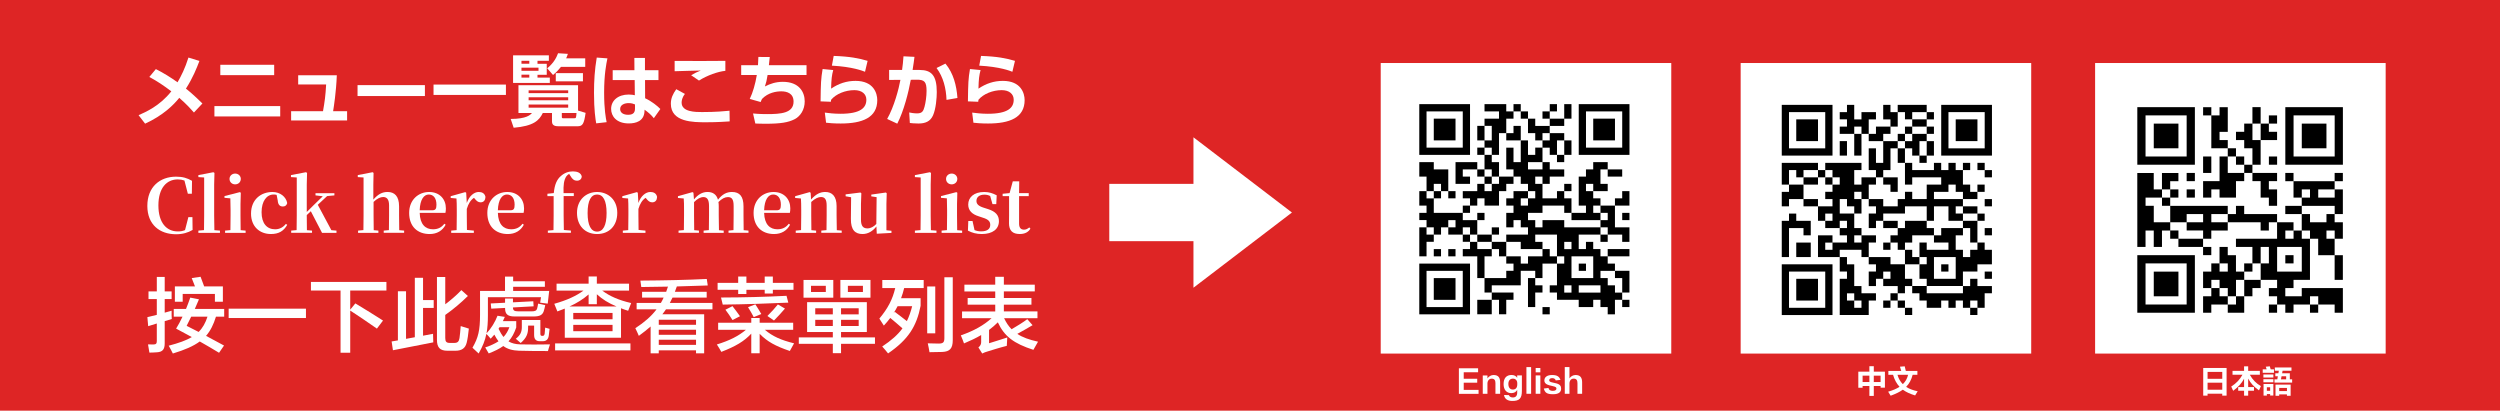 <?xml version="1.0" encoding="UTF-8"?>
<svg id="_レイヤー_2" data-name="レイヤー_2" xmlns="http://www.w3.org/2000/svg" xmlns:xlink="http://www.w3.org/1999/xlink" viewBox="0 0 2159.59 354.73">
  <defs>
    <style>
      .cls-1 {
        fill: none;
      }

      .cls-2 {
        clip-path: url(#clippath-1);
      }

      .cls-3 {
        clip-path: url(#clippath-2);
      }

      .cls-4 {
        fill: #fff;
      }

      .cls-5 {
        fill: #de2525;
      }

      .cls-6 {
        clip-path: url(#clippath);
      }
    </style>
    <clipPath id="clippath">
      <rect class="cls-1" x="1824.98" y="71.25" width="220.21" height="220.21"/>
    </clipPath>
    <clipPath id="clippath-1">
      <rect class="cls-1" x="1517.44" y="68.88" width="225.39" height="225.39"/>
    </clipPath>
    <clipPath id="clippath-2">
      <rect class="cls-1" x="1204.33" y="68.26" width="225.39" height="225.39"/>
    </clipPath>
  </defs>
  <g id="_レイヤー_1-2" data-name="レイヤー_1">
    <g>
      <rect class="cls-5" width="2159.59" height="354.73"/>
      <g>
        <path class="cls-4" d="M1903.22,317.87h20.19v23.89h-3.75v-1.67h-12.69v1.67h-3.75v-23.89ZM1906.98,327.23h12.69v-5.97h-12.69v5.97ZM1906.98,336.65h12.69v-6.07h-12.69v6.07Z"/>
        <path class="cls-4" d="M1928.52,320.35h9.99v-3.89h3.54v3.89h10.1v3.35h-8.72c2.62,4.56,5.34,7.29,9.61,9.85-.65,1.35-1.21,2.54-1.65,3.67-4.64-3.35-7.15-6.07-9.34-10.18v7.32h5.02v3.16h-5.02v4.29h-3.54v-4.29h-5.07v-3.16h5.07v-7.21c-2.24,4.13-4.75,6.88-9.42,10.45-.51-1.21-1.13-2.54-1.67-3.7,4.37-2.78,7.23-5.8,9.72-10.2h-8.61v-3.35Z"/>
        <path class="cls-4" d="M1954.61,319.06h3.4c-.24-.81-.51-1.62-.73-2.29l3.46-.32c.22.76.51,1.73.76,2.62h2.83v2.97h-9.72v-2.97ZM1955.2,323.46h8.61v2.65h-8.61v-2.65ZM1955.2,327.56h8.61v2.65h-8.61v-2.65ZM1955.33,331.69h8.48v10.01h-2.78v-1.27h-2.83v1.32h-2.86v-10.07ZM1958.2,337.6h2.83v-3.08h-2.83v3.08ZM1965.05,317.44h14.41v2.83h-7.69l-.4,2.16h6.67v5.26h2v2.81h-15.25v-2.81h2.43l.46-2.65h-2.19v-2.62h2.67l.38-2.16h-3.48v-2.83ZM1965.67,332.25h13.06v9.66h-3.19v-1.24h-6.69v1.24h-3.19v-9.66ZM1968.86,337.84h6.69v-2.75h-6.69v2.75ZM1970.88,325.05l-.49,2.65h4.48v-2.65h-3.99Z"/>
      </g>
      <g>
        <path class="cls-4" d="M1605.28,321.05h9.56v-4.7h3.81v4.7h9.61v13.82h-3.73v-1.43h-5.88v8.56h-3.81v-8.56h-5.86v1.51h-3.7v-13.9ZM1608.98,330.01h5.86v-5.51h-5.86v5.51ZM1618.64,324.51v5.51h5.88v-5.51h-5.88Z"/>
        <path class="cls-4" d="M1631.23,320.43h11.12l-1.08-3.67,4.08-.32c.35,1.3.67,2.62.97,3.99h9.99v3.32h-4.1c-1.08,4.24-2.86,7.64-5.61,10.45,2.56,1.67,5.8,2.92,9.96,3.81-.84,1.3-1.54,2.46-2.21,3.59-4.51-1.38-7.94-3-10.61-4.97-2.65,1.92-6.1,3.59-10.53,5.21-.43-.78-1.38-2.32-2.16-3.48,4.16-1.19,7.37-2.59,9.85-4.24-2.59-2.73-4.43-6.24-5.61-10.37h-4.05v-3.32ZM1648.29,323.75h-9.18c.89,3.19,2.46,5.97,4.62,8.1,2.38-2.29,3.81-4.97,4.56-8.1Z"/>
      </g>
      <g>
        <path class="cls-4" d="M1260.24,340.22v-22.08h16.6v3.43h-12.42v5.61h11.66v3.4h-11.66v6.21h12.82v3.43h-17.01Z"/>
        <path class="cls-4" d="M1291.82,340.19v-9.26c0-2.54-.94-3.83-3.24-3.83-2.11,0-3.59,1.65-3.67,4.02v9.07h-4.05v-15.87h4.05v2.59c1-1.67,3.13-2.97,5.24-2.97,4.27,0,5.72,2.32,5.72,6.4v9.85h-4.05Z"/>
        <path class="cls-4" d="M1314.66,324.29v13.39c0,6.56-2.21,8.69-8.29,8.69-3.94,0-6.64-1.67-7.15-5.18l4.24.13c.38,1.3,1.65,2.02,3.43,2.02,2.51,0,3.73-1.48,3.73-4.26v-2.27c-1.03,1.84-2.73,2.78-5.18,2.78-3.89,0-6.59-2.75-6.59-7.83s2.43-7.85,6.91-7.85c2.16,0,4,.94,4.86,2.46l-.03-2.08h4.08ZM1310.67,331.01c0-2.29-1.43-3.94-3.72-3.94-2.59,0-3.97,1.84-3.97,4.56,0,3.32,1.62,4.86,3.86,4.86,2.43,0,3.83-1.46,3.83-4.51v-.97Z"/>
        <path class="cls-4" d="M1318.58,317.11h4.05v23.05h-4.05v-23.05Z"/>
        <path class="cls-4" d="M1326.57,317.89h4.05v3.75h-4.05v-3.75ZM1326.57,324.29h4.05v15.87h-4.05v-15.87Z"/>
        <path class="cls-4" d="M1343.88,328.61c-.32-1.21-1.35-1.97-2.97-1.97-1.78,0-2.65.78-2.65,1.84,0,.92.57,1.46,2.81,1.92.94.19,2,.43,3.05.7,3.51.89,4.43,2.4,4.43,4.67,0,2.94-2.08,4.78-6.91,4.78-5.21,0-7.07-1.19-8.04-4.91l4.02-.51c.32,1.73,1.65,2.51,3.73,2.51,2.27,0,3.16-.86,3.16-2.02,0-.86-.51-1.48-3.19-2.08-.92-.19-2-.49-3-.73-2.89-.73-4.24-2.16-4.24-4.16,0-2.78,2.24-4.7,6.59-4.7s6.26,1.24,7.31,4.21l-4.1.46Z"/>
        <path class="cls-4" d="M1362.67,340.16v-9.23c0-2.46-.92-3.86-3.24-3.86s-3.64,1.7-3.67,4.24v8.85h-4.05v-23.08h4.05v9.8c1.03-1.73,3.16-2.94,5.24-2.94,4.05,0,5.7,2.19,5.7,6.37v9.85h-4.02Z"/>
      </g>
      <g>
        <path class="cls-4" d="M134.63,59.69c6.44,3.19,12.95,7.26,18.72,11.4,3.12-5.29,6.65-12.41,9.43-21.37l9.5,2.92c-2.44,6.38-5.63,14.51-11.67,23.94,1.29.95,6.44,5.09,14.24,12.82l-7.33,7.8c-1.9-2.17-5.83-6.71-12.68-12.68-4.82,6.1-13.97,15.19-29.5,22.31l-5.63-7.33c6.04-2.65,18.38-8,28.28-20.62-7.53-5.63-11.73-8.41-18.99-12.41l5.63-6.78Z"/>
        <path class="cls-4" d="M242.06,91.64v8.95h-56.84v-8.95h56.84ZM236.84,55.96v8.95h-46.53v-8.95h46.53Z"/>
        <path class="cls-4" d="M299.84,96.05v8h-48.36v-8h27.54c1.49-8.41,2.17-13.29,2.71-23.06h-24.15v-8h33.37c-.54,14.58-2.58,27.2-3.19,31.06h12.07Z"/>
        <path class="cls-4" d="M367.05,73.53v9.43h-58.19v-9.43h58.19Z"/>
        <path class="cls-4" d="M374.5,73.05h62.53v8.95h-62.53v-8.95Z"/>
        <path class="cls-4" d="M505.87,97.47c-1.36,9.7-2.64,11.6-6.92,11.6h-16.35c-2.24,0-5.77-.2-5.77-4v-7.46h-7.94c-3.12,6.44-7.87,11.26-25.16,12.75l-2.58-7.6c13.84-.07,16.96-3.53,18.38-5.15h-11.67v-24.01h51.48v21.91l6.51,1.97ZM474.13,47.76v4.75h-9.83v2.58h8v9.5h-8v2.44h10.65v4.61h-31.74v-23.87h30.93ZM457.24,52.5h-6.78v2.58h6.78v-2.58ZM465.18,58.47h-14.72v2.71h14.72v-2.71ZM457.24,64.51h-6.78v2.51h6.78v-2.51ZM490.82,78.01h-34.18v2.44h34.18v-2.44ZM490.82,84.04h-34.18v2.58h34.18v-2.58ZM490.82,90.28h-34.18v2.71h34.18v-2.71ZM472.71,59.01c5.97-4.88,8.21-9.9,9.36-13.02l8.48.54c-.47,1.36-.81,2.37-1.49,3.87h16.48v7.39h-20.96c-1.9,2.31-3.39,4.07-6.85,6.99l-5.02-5.77ZM503.57,70.27h-23.47v-7.12h23.47v7.12ZM496.18,102.15c1.49,0,1.49-.48,1.83-4.54h-12.68v3.46c0,1.02.54,1.09,1.15,1.09h9.7Z"/>
        <path class="cls-4" d="M524.72,50.4c-1.02,4.88-2.85,13.9-2.85,29.64,0,14.72,1.49,22.11,2.17,25.5l-9.02,1.02c-.61-3.59-1.9-11.26-1.9-26.38,0-10.45.61-20.08,2.37-30.45l9.22.68ZM568.81,60.64v8.55h-11.6l.07,15.67c5.63,2.58,10.85,6.85,13.16,9.29l-5.63,7.94c-2.65-3.26-4.61-4.82-8-7.33l-.07,1.42c-.41,8.55-7.53,10.44-13.57,10.44-10.65,0-15.26-6.24-15.26-12.55,0-7.12,5.9-12.41,15.19-12.41,2.51,0,4.07.34,5.29.61l-.14-13.09h-18.99v-8.55h18.79l-.07-10.58h9.16v10.58h11.67ZM548.53,90.21c-1.22-.47-2.78-1.15-5.43-1.15-3.46,0-7.39,1.36-7.39,5.15,0,3.12,2.71,4.95,6.92,4.95,5.16,0,5.9-2.78,5.9-5.49v-3.46Z"/>
        <path class="cls-4" d="M591.66,81.13c-2.51,3.19-2.85,5.97-2.85,7.53,0,8.14,12.07,8.14,17.63,8.14,12.34,0,19.47-.75,23.74-1.15l.14,9.22c-3.26.2-10.24.75-20.42.75-10.99,0-30.39,0-30.39-16.01,0-4.75,1.7-8.34,4.68-12.55l7.46,4.07ZM626.59,61.19c-6.31.61-15.74,3.93-22.79,8.41l-6.78-4.61c3.39-2.03,4.95-2.71,8.34-4.07-3.59.14-19.33.41-22.59.61v-8.89c11.19.14,40.76,0,43.82-.07v8.61Z"/>
        <path class="cls-4" d="M696.71,56.3v8.48h-33.64c-.75,4.68-1.15,6.44-2.31,9.9,4.48-2.31,9.36-4,15.46-4,14.24,0,18.92,8.95,18.92,16.89,0,7.19-3.73,12.89-8.82,15.46-5.43,2.71-11.67,3.87-25.37,3.87-4.07,0-6.04-.14-8.48-.2l-1.97-8.68c1.56.14,5.36.54,12.14.54,11.73,0,22.86-.75,22.86-10.78,0-7.32-5.9-8.88-10.58-8.88-4.21,0-11.39,1.02-16.68,6.58-.75,1.49-.88,1.9-1.15,2.65l-9.43-2.65c2.65-5.49,4.82-12.95,6.1-20.69h-13.5v-8.48h14.51c.2-2.51.27-4,.34-7.12l9.83.07c-.27,2.92-.34,3.39-.75,7.05h32.49Z"/>
        <path class="cls-4" d="M719.77,60.51c-1.22,4.54-1.63,7.8-1.83,16.07,6.51-4.41,13.29-6.71,21.09-6.71,15.6,0,18.79,10.65,18.79,16.62,0,15.19-12.95,20.21-31.61,20.21-6.24,0-10.24-.41-12.62-.68l-1.08-8.75c3.12.41,7.8,1.02,13.5,1.02,17.57,0,22.38-5.29,22.38-12.14,0-4.88-3.8-8.27-10.38-8.27-7.8,0-15.87,3.26-20.08,8.34-.07.81-.14,1.08-.2,1.7l-8.89-.34c.2-15.87.34-19.4,1.76-27.94l9.16.88ZM747.24,62c-1.9-.75-10.72-4.34-28.62-5.29l1.56-8.41c13.84.47,21.84,2.03,29.3,4.27l-2.24,9.43Z"/>
        <path class="cls-4" d="M766.36,102.76c6.04-10.65,10.04-25.98,11.46-33.78l-9.77.07v-8.61h11.19c.61-4.34.88-6.92,1.22-11.8l9.5.47c-.47,3.66-.68,5.36-1.63,11.33h6.1c10.04,0,14.79,4.61,14.79,19.06,0,4.95-.68,14.38-3.26,20.21-2.31,5.15-6.58,6.99-12.55,6.99-3.66,0-6.44-.34-7.46-.47l-.54-9.09c1.22.27,4,.81,6.78.81,4.48,0,5.43-2.03,6.44-5.7.95-3.53,1.76-8.95,1.76-13.77,0-7.73-1.76-9.7-8.48-9.63l-5.15.07c-1.9,10.58-5.97,26.86-11.67,37.91l-8.75-4.07ZM817.63,86.28c-.34-9.83-2.71-19.67-8.61-27.54l7.67-3.8c6.92,8.27,9.63,18.99,10.38,29.71l-9.43,1.63Z"/>
        <path class="cls-4" d="M847.06,60.51c-1.22,4.54-1.63,7.8-1.83,16.07,6.51-4.41,13.29-6.71,21.09-6.71,15.6,0,18.79,10.65,18.79,16.62,0,15.19-12.95,20.21-31.61,20.21-6.24,0-10.24-.41-12.62-.68l-1.08-8.75c3.12.41,7.8,1.02,13.5,1.02,17.57,0,22.38-5.29,22.38-12.14,0-4.88-3.8-8.27-10.38-8.27-7.8,0-15.87,3.26-20.08,8.34-.07.81-.14,1.08-.2,1.7l-8.89-.34c.2-15.87.34-19.4,1.76-27.94l9.16.88ZM874.53,62c-1.9-.75-10.72-4.34-28.62-5.29l1.56-8.41c13.84.47,21.84,2.03,29.3,4.27l-2.24,9.43Z"/>
      </g>
      <rect class="cls-4" x="1192.71" y="54.44" width="250.99" height="250.99"/>
      <rect class="cls-4" x="1503.64" y="54.44" width="250.99" height="250.99"/>
      <rect class="cls-4" x="1809.83" y="54.44" width="250.99" height="250.99"/>
      <g>
        <rect class="cls-4" x="958.24" y="158.83" width="108.28" height="49.5"/>
        <polygon class="cls-4" points="1116.02 183.58 1030.95 248.55 1030.95 118.61 1116.02 183.58"/>
      </g>
      <g>
        <path class="cls-4" d="M127.28,177.8c0-16.43,10.96-25.19,24.8-25.19,5.77,0,9.67,1.21,13.78,3.58l-.13,11.19h-3.46l-2.95-11.44c-1.79-.64-3.65-.96-5.77-.96-9.55,0-16.72,7.35-16.72,22.5s7.18,22.44,16.79,22.44c2.24,0,4.23-.32,6.21-1.15l2.88-11.19h3.52l.13,11.06c-4.04,2.37-8.59,3.71-14.29,3.71-14.16,0-24.8-8.31-24.8-24.55Z"/>
        <path class="cls-4" d="M171.36,201.14v-1.92l4.87-.45.13-12.66v-32.8l-5-.32v-1.73l12.94-2.49.96.58-.26,10.17v26.6c0,4.03.06,8.63.19,12.72l4.81.38v1.92h-18.64Z"/>
        <path class="cls-4" d="M194.43,201.14v-1.92l4.61-.45.13-12.66v-4.67c0-4.28-.06-7.03-.19-10.1l-5.06-.45v-1.53l13.26-3.39.83.51-.26,9.85v9.78c0,3.52.06,9.01.13,12.72l4.29.38v1.92h-17.75ZM198.27,154.53c0-2.62,2.18-4.6,4.87-4.6s4.87,1.98,4.87,4.6c0,2.81-2.18,4.73-4.87,4.73s-4.87-1.92-4.87-4.73Z"/>
        <path class="cls-4" d="M216.85,184.52c0-12.15,8.52-18.67,18.52-18.67,6.6,0,11.73,4.09,12.75,9.59-.58,2.05-1.86,2.94-3.78,2.94-2.37,0-4.17-1.28-4.42-5.18l-.96-4.86c-.83-.26-1.67-.32-2.56-.32-6.02,0-10.44,5.69-10.44,15.34s4.61,14.71,11.72,14.71c3.78,0,6.86-1.66,9.29-4.67l1.15.83c-3.08,5.37-7.24,7.93-14.1,7.93-9.61,0-17.17-6.33-17.17-17.65Z"/>
        <path class="cls-4" d="M272.53,166.87h16.34v1.92l-6.28.58-8.07,7.54,11.73,21.93,4.42.38v1.92h-12.49l-9.67-18.67-3.52,3.32c0,3.71.06,9.4.13,13.04l4.42.38v1.92h-18v-1.92l4.68-.45.13-12.66v-32.8l-5-.32v-1.73l12.94-2.49.96.58-.26,10.17v23.59l6.21-6.14,7.62-7.42-6.28-.77v-1.92Z"/>
        <path class="cls-4" d="M331.47,201.14v-1.92l4.49-.45c.06-3.58.13-8.95.13-12.66v-8.63c0-5.37-1.99-7.29-5.13-7.29-2.31,0-5.19,1.28-8.26,4.22v11.7c0,3.58.06,9.08.13,12.72l4.04.38v1.92h-17.56v-1.92l4.61-.45.13-12.66v-32.8l-5-.32v-1.73l12.81-2.49.83.58-.19,10.17v12.91c3.97-4.6,7.62-6.59,12.3-6.59,6.02,0,9.93,3.64,9.93,12.34v7.93l.13,12.72,4.23.38v1.92h-17.62Z"/>
        <path class="cls-4" d="M353.44,183.94c0-11.51,8.14-18.09,17.24-18.09s14.48,6.2,14.48,14.13c0,1.6-.13,2.75-.38,3.9h-22.23c.26,10.04,5.06,14.19,11.47,14.19,4.55,0,7.56-1.79,9.8-4.79l1.15.83c-2.69,5.18-7.5,8.06-13.84,8.06-10.38,0-17.68-6.39-17.68-18.22ZM373.5,181.64c2.75,0,3.52-1.34,3.52-4.79,0-5.63-2.56-8.82-6.66-8.82s-7.5,4.22-7.82,13.62h10.96Z"/>
        <path class="cls-4" d="M389.77,201.14v-1.92l4.68-.45c.06-3.71.13-9.14.13-12.66v-4.8c0-4.28-.06-6.71-.26-9.85l-5-.45v-1.53l12.56-3.52.83.51.51,8.89c2.05-6.07,6.34-9.53,10.32-9.53,2.82,0,5.19,1.15,5.83,4.28-.13,2.75-1.41,4.67-4.29,4.67-2.11,0-3.52-1.28-5.13-3.32l-.51-.58c-2.82,1.92-4.74,4.79-6.21,9.59v5.63l.13,12.53,5.96.58v1.92h-19.54Z"/>
        <path class="cls-4" d="M420.97,183.94c0-11.51,8.14-18.09,17.24-18.09s14.48,6.2,14.48,14.13c0,1.6-.13,2.75-.38,3.9h-22.23c.26,10.04,5.06,14.19,11.47,14.19,4.55,0,7.56-1.79,9.8-4.79l1.15.83c-2.69,5.18-7.5,8.06-13.84,8.06-10.38,0-17.68-6.39-17.68-18.22ZM441.03,181.64c2.75,0,3.52-1.34,3.52-4.79,0-5.63-2.56-8.82-6.66-8.82s-7.5,4.22-7.82,13.62h10.96Z"/>
        <path class="cls-4" d="M473.25,201.14v-1.92l4.87-.45c.06-4.22.13-8.44.13-12.66v-16.69h-5.38v-2.05l5.51-.58c.71-7.61,2.82-11.83,5.96-14.58,3.27-3,6.86-4.16,10.57-4.16s6.86,1.21,7.62,4.28c-.06,2.17-1.54,3.77-4.16,3.77-2.18,0-3.97-1.15-5.64-4.16l-1.09-1.73c-1.03.58-1.92,1.41-2.5,2.24-2.05,3.2-2.56,7.48-2.31,14.39h8.84v2.56h-8.78v16.69c0,4.16.06,8.38.19,12.59l6.09.51v1.92h-19.93Z"/>
        <path class="cls-4" d="M498.43,183.88c0-11.38,7.95-18.03,17.36-18.03s17.43,6.59,17.43,18.03-7.3,18.29-17.43,18.29-17.36-6.9-17.36-18.29ZM523.99,184.01c0-10.81-3.01-15.98-8.2-15.98s-8.2,5.18-8.2,15.98,3.01,16.05,8.2,16.05,8.2-5.31,8.2-16.05Z"/>
        <path class="cls-4" d="M538.02,201.14v-1.92l4.68-.45c.06-3.71.13-9.14.13-12.66v-4.8c0-4.28-.06-6.71-.26-9.85l-5-.45v-1.53l12.56-3.52.83.51.51,8.89c2.05-6.07,6.34-9.53,10.32-9.53,2.82,0,5.19,1.15,5.83,4.28-.13,2.75-1.41,4.67-4.29,4.67-2.11,0-3.52-1.28-5.13-3.32l-.51-.58c-2.82,1.92-4.74,4.79-6.21,9.59v5.63l.13,12.53,5.96.58v1.92h-19.54Z"/>
        <path class="cls-4" d="M629.32,201.14v-1.92l4.29-.45.13-12.66v-8.12c0-5.95-1.67-7.74-4.93-7.74-2.56,0-5.25,1.34-8.2,4.28.19,1.09.26,2.24.26,3.52v8.06c0,3.71.06,9.08.19,12.72l4.1.38v1.92h-17.36v-1.92l4.55-.45c.06-3.64.13-8.95.13-12.66v-8.12c0-5.63-1.67-7.74-4.87-7.74-2.5,0-5.32,1.53-8.07,4.35v11.51l.13,12.72,4.1.38v1.92h-17.62v-1.92l4.61-.45c.06-3.64.13-9.14.13-12.66v-4.86c0-4.22,0-6.65-.26-9.78l-5-.45v-1.53l12.56-3.52.83.51.45,5.82c3.4-4.16,7.18-6.46,11.72-6.46s7.75,2.11,9.03,6.71c3.65-4.73,7.5-6.71,12.05-6.71,6.73,0,10,3.84,10,12.47v7.8l.13,12.72,4.17.38v1.92h-17.24Z"/>
        <path class="cls-4" d="M650.97,183.94c0-11.51,8.14-18.09,17.24-18.09s14.48,6.2,14.48,14.13c0,1.6-.13,2.75-.38,3.9h-22.23c.26,10.04,5.06,14.19,11.47,14.19,4.55,0,7.56-1.79,9.8-4.79l1.15.83c-2.69,5.18-7.5,8.06-13.84,8.06-10.38,0-17.68-6.39-17.68-18.22ZM671.03,181.64c2.75,0,3.52-1.34,3.52-4.79,0-5.63-2.56-8.82-6.66-8.82s-7.5,4.22-7.82,13.62h10.96Z"/>
        <path class="cls-4" d="M709.47,201.14v-1.92l4.49-.45.13-12.66v-8.63c0-5.37-1.67-7.29-4.93-7.29-2.18,0-5.19,1.28-8.39,4.28v11.64l.13,12.72,4.1.38v1.92h-17.62v-1.92l4.61-.45c.06-3.64.13-9.14.13-12.66v-4.8c0-4.22-.06-6.71-.26-9.85l-5-.45v-1.53l12.56-3.52.83.51.38,5.88c4.29-4.86,8.07-6.52,12.3-6.52,5.89,0,9.74,3.77,9.74,12.21v8.06c0,3.71.06,9.08.19,12.72l4.23.38v1.92h-17.62Z"/>
        <path class="cls-4" d="M757.07,195.64c-3.08,3.9-7.05,6.52-11.98,6.52-6.34,0-10.12-3.39-10.06-13.04l.19-18.73-4.74-.83v-1.66l12.81-1.6.77.64-.32,9.33v13.49c0,5.69,2.05,7.54,5.57,7.54,2.82,0,5.45-1.47,7.69-3.84l.26-23.14-4.61-.7v-1.53l12.62-1.79.71.64-.26,9.33v22.63l4.36.45v1.85l-12.69.7-.32-6.27Z"/>
        <path class="cls-4" d="M790.32,201.14v-1.92l4.87-.45.13-12.66v-32.8l-5-.32v-1.73l12.94-2.49.96.58-.26,10.17v26.6c0,4.03.06,8.63.19,12.72l4.81.38v1.92h-18.64Z"/>
        <path class="cls-4" d="M813.39,201.14v-1.92l4.61-.45.13-12.66v-4.67c0-4.28-.06-7.03-.19-10.1l-5.06-.45v-1.53l13.26-3.39.83.51-.26,9.85v9.78c0,3.52.06,9.01.13,12.72l4.29.38v1.92h-17.75ZM817.23,154.53c0-2.62,2.18-4.6,4.87-4.6s4.87,1.98,4.87,4.6c0,2.81-2.18,4.73-4.87,4.73s-4.87-1.92-4.87-4.73Z"/>
        <path class="cls-4" d="M836.13,199.22l.32-8.31h3.65l1.73,7.86c1.73.7,3.46,1.09,5.7,1.09,5.13,0,7.88-1.98,7.88-5.56,0-2.81-1.35-4.73-6.47-6.27l-3.59-1.21c-5.57-1.73-8.97-4.92-8.97-10.1,0-6.27,4.93-10.87,13.78-10.87,4.16,0,7.24,1.02,10.83,2.88l-.38,7.61h-3.27l-1.99-7.03c-1.6-.77-3.08-1.15-5-1.15-4.29,0-6.86,2.11-6.86,5.37,0,2.56,1.47,4.41,6.41,5.95l3.59,1.15c6.66,2.11,9.42,5.43,9.42,10.42,0,6.78-5.38,11.12-14.8,11.12-4.68,0-8.33-1.02-11.98-2.94Z"/>
        <path class="cls-4" d="M871.62,192.7c0-2.37.06-4.03.06-6.58v-16.69h-5.57v-2.05l6.02-.58,2.75-10.17h5.57l-.13,10.23h8.33v2.56h-8.33v23.78c0,3.64,1.6,5.18,4.23,5.18,1.73,0,2.88-.58,4.61-1.92l.96,1.09c-1.86,3-4.81,4.6-9.23,4.6-6.15,0-9.29-2.88-9.29-9.46Z"/>
      </g>
      <g>
        <path class="cls-4" d="M128.29,251.74h7.17v-12.51h6.82v12.51h5.97v6.61h-5.97v11.74c1.9-.49,3.94-1.05,5.97-1.69-.07,2.46,0,5.06.14,7.17-2.11.63-4.15,1.19-6.11,1.83v19.19c0,5.27-1.9,7.45-6.68,7.73-2.11.14-4.36.28-6.54.28-.35-2.53-.84-5.34-1.19-7.1,1.19.07,2.74.07,4.71.07,2.18,0,2.88-.84,2.88-2.95v-15.18l-7.45,2.32-.7-7.8,8.15-1.97v-13.63h-7.17v-6.61ZM150.08,266.85h10.61c1.27-3.16,2.53-6.4,3.66-9.77l7.52,1.48c-1.19,2.88-2.39,5.62-3.58,8.29h25.37v6.68h-7.1c-2.11,6.82-4.71,12.16-8.57,16.59,5.13,2.67,10.4,5.55,15.53,8.36l-4.29,6.26c-5.69-3.44-11.17-6.68-16.66-9.77-5.55,4.08-13,7.31-23.26,10.4-1.05-2.18-2.39-4.64-3.58-6.75,8.64-2.25,15.11-4.57,19.96-7.45l-13.56-7.31c1.9-3.09,3.8-6.54,5.55-10.33h-7.59v-6.68ZM151.06,247.38h17.36c-.91-2.46-1.97-5.13-2.81-7.17l7.66-1.12c1.12,2.81,2.18,5.69,3.09,8.29h16.17v13.28h-6.89v-6.75h-27.83v6.75h-6.75v-13.28ZM171.58,286.74c3.58-3.51,5.9-7.8,7.66-13.21h-14.06c-1.26,2.67-2.6,5.34-3.94,7.94,3.3,1.69,6.75,3.37,10.33,5.27Z"/>
        <path class="cls-4" d="M197.52,266.64h66.77v8.08h-66.77v-8.08Z"/>
        <path class="cls-4" d="M268.59,243.52h65.22v7.45h-31.28v16.52l4.43-5.41c8.5,5.13,16.02,9.77,23.9,14.83l-5.27,6.96c-8.29-5.83-15.32-10.54-23.05-15.6v36.41h-8.36v-53.7h-25.58v-7.45Z"/>
        <path class="cls-4" d="M338.31,294.96l5.41-.91v-42.45h7.03v41.12l7.59-1.41v-51.31h7.1v19.19h9.21v6.82h-9.21v23.97c2.95-.56,5.9-1.05,8.64-1.62,0,2.46.07,5.27.21,7.38-11.25,2.18-23.4,4.5-34.86,6.82l-1.12-7.59ZM377.46,293.49v-54.19h7.17v23.54c4.78-3.58,9.7-7.8,13.92-12.23l5.62,5.06c-5.9,5.83-12.37,11.31-19.54,16.38v19.96c0,3.16,1.05,4.22,4.01,4.22h3.79c2.88,0,4.01-1.19,4.5-4.15.35-2.46.77-6.61,1.05-10.4,2.11.7,5.34,1.69,7.03,2.18-.49,5.06-1.12,9.28-1.9,12.3-1.19,4.57-4.15,6.82-9.7,6.82h-6.89c-6.4,0-9.07-2.74-9.07-9.49Z"/>
        <path class="cls-4" d="M448.45,302.98c-5.9-.21-10.19-1.48-13.7-4.08-3.3,2.39-7.45,4.43-12.58,6.4-.84-1.55-1.9-3.44-3.02-5.2,4.71-1.55,8.43-3.3,11.46-5.27-1.26-1.69-2.46-3.58-3.58-5.76-.98,1.19-2.04,2.32-3.16,3.51-1.19-1.48-2.46-2.88-3.72-4.15-1.12,5.69-3.23,10.89-6.68,16.94-1.69-1.69-3.58-3.44-5.34-4.99,5.06-8.71,6.54-15.11,6.54-28.46v-20.59h21.58v-12.37h7.03v4.01h27.41v4.78h-27.41v3.58h31.13l-1.27,10.96c-2.11-.35-4.36-.63-6.54-.84l.77-4.71h-45.89v15.6c0,6.04-.35,11.03-1.19,15.6,4.08-4.29,7.31-9.63,9.49-15.18l6.33.98c-.56,1.27-1.12,2.53-1.69,3.65h11.53v5.48c-1.69,4.92-3.73,8.79-6.68,12.02,2.81,1.69,6.04,2.46,9.98,2.6,6.11.21,17.22.14,25.86,0-.84,2.39-1.34,4.22-1.76,5.76-9.7,0-17.99-.07-24.88-.28ZM423.92,262.14l12.37-.63v-3.65h6.82v3.3l17.57-.91.28,4.36-17.85.98c0,2.53,1.05,3.37,4.78,3.37h11.39c3.02,0,4.22-.7,4.71-2.39.28-1.12.63-2.74.84-4.29,2.25.56,4.15.98,6.18,1.33-.49,2.25-.84,3.8-1.33,5.27-1.05,3.09-3.3,4.5-8.64,4.5h-16.59c-5.97,0-8.15-2.11-8.15-7.03v-.35l-11.95.63-.42-4.5ZM431.51,282.66l-.84,1.33c1.34,2.88,2.74,5.2,4.29,7.1,2.25-2.39,3.87-5.2,5.06-8.43h-8.5ZM445.57,292.64c3.94-3.16,5.2-5.83,5.2-10.05v-6.19h16.02v11.88c0,1.34.42,1.83,1.41,1.83h.56c.98,0,1.55-.56,1.76-2.04l.42-5.06c1.2.35,2.6.77,3.8,1.05-.21,2.46-.42,4.22-.7,5.97-.49,3.23-2.25,4.71-5.13,4.71h-2.67c-3.3,0-4.85-1.76-4.85-5.34v-8.15h-5.2v1.83c0,5.34-1.48,8.93-6.4,13.21-1.2-1.12-2.74-2.46-4.22-3.65Z"/>
        <path class="cls-4" d="M536.45,266.29v25.44h-48.57v-25.16c-2.04.84-4.15,1.62-6.4,2.46-.77-2.04-1.69-4.36-2.67-6.61,11.03-3.09,18.98-6.82,25.23-11.39h-23.26v-5.97h27.69v-6.26h7.1v6.26h27.83v5.97h-23.19c6.61,4.92,14.55,8.36,25.02,10.75l-2.6,6.68c-2.25-.7-4.29-1.41-6.18-2.18ZM479.52,296.65h65.08v6.04h-65.08v-6.04ZM508.48,254.34c-4.71,4.08-9.91,7.38-16.52,10.4h40.62c-7.03-2.95-12.23-6.18-17.01-10.54v8.57h-7.1v-8.43ZM495.2,275.78h33.95v-5.48h-33.95v5.48ZM495.2,286.11h33.95v-5.48h-33.95v5.48Z"/>
        <path class="cls-4" d="M554.66,252.09h20.8c.56-1.48,1.05-2.95,1.55-4.5-7.31.14-14.9.28-23.05.35l-.77-5.55c20.87-.14,40.41-.56,57.35-1.41l.84,5.62c-8.79.35-17.57.63-26.71.84l-1.69,4.64h27.48v4.99h-29.52l-2.32,4.64h36.83v5.48h-40.13c-.98,1.48-2.04,2.88-3.16,4.29h36.12v33.74h-7.03v-2.6h-32.19v2.6h-7.03v-23.19c-3.02,2.67-6.4,5.34-10.19,8.08-.77-1.97-1.97-4.36-3.02-6.61,7.87-5.13,13.85-10.33,18.34-16.31h-17.22v-5.48h20.94c.84-1.48,1.69-3.02,2.39-4.64h-18.62v-4.99ZM569.07,280.56h32.19v-4.36h-32.19v4.36ZM569.07,289.2h32.19v-4.36h-32.19v4.36ZM569.07,297.92h32.19v-4.43h-32.19v4.43Z"/>
        <path class="cls-4" d="M620.38,278.8h28.6v-4.08h7.24v4.08h28.96v6.11h-24.46c6.68,5.62,13.85,8.86,25.23,11.67-1.34,2.32-2.53,4.43-3.66,6.61-12.3-4.15-19.61-8.15-26.07-14.83v16.8h-7.24v-16.94c-6.25,6.68-13.42,10.89-25.86,15.74-1.05-1.97-2.46-4.22-3.87-6.4,11.17-3.44,18.62-7.24,25.09-12.65h-23.97v-6.11ZM619.89,244.36h17.78v-5.48h7.1v5.48h15.81v-5.48h7.03v5.48h17.85v5.97h-17.85v3.23h-7.03v-3.23h-15.81v3.65h-7.1v-3.65h-17.78v-5.97ZM622.84,257.01c20.45-.07,38.3-.56,56.58-1.48l1.55,5.9c-17.15.77-37.53,1.48-56.65,1.69l-1.48-6.11ZM626.64,267.55l6.11-3.09c2.46,3.16,4.29,5.62,6.47,8.71l-6.47,3.3c-1.97-3.23-3.79-5.83-6.11-8.93ZM646.18,265.37l6.33-2.46c1.97,3.02,3.51,5.55,5.13,8.36l-6.54,2.67c-1.41-2.67-2.95-5.48-4.92-8.57ZM662.9,272.96c3.72-3.65,6.25-6.54,9.07-9.98l6.11,3.58c-3.09,3.58-5.9,6.68-9.49,10.33l-5.69-3.94Z"/>
        <path class="cls-4" d="M697.21,261.02h51.59v25.79h-22.28v4.64h29.31v5.55h-29.31v8.08h-7.1v-8.08h-29.38v-5.55h29.38v-4.64h-22.21v-25.79ZM694.11,241.83h25.72v15.32h-25.72v-15.32ZM700.58,252.23h12.79v-5.34h-12.79v5.34ZM704.24,271.56h15.18v-5.27h-15.18v5.27ZM704.24,281.61h15.18v-5.34h-15.18v5.34ZM725.95,241.83h26v15.32h-26v-15.32ZM726.52,266.29v5.27h15.25v-5.27h-15.25ZM726.52,281.61h15.25v-5.34h-15.25v5.34ZM732.42,252.23h13v-5.34h-13v5.34Z"/>
        <path class="cls-4" d="M762.15,241.9h35.77v6.96h-16.87c-.77,3.09-1.62,5.97-2.67,8.71h16.87v6.61c-3.44,17.57-10.54,29.1-28.11,41.11-1.55-1.97-3.44-4.22-5.06-5.97,7.87-5.2,13.42-10.12,17.5-15.67-3.79-3.37-7.38-6.4-10.54-9-1.69,2.25-3.51,4.43-5.55,6.61-1.27-2.11-2.46-3.94-3.87-6.04,7.45-9,11.32-16.38,13.71-26.36h-11.17v-6.96ZM775.37,264.53c-1.05,2.11-2.25,4.08-3.51,6.04l1.05-1.19c3.73,2.74,7.24,5.48,10.47,8.01,1.9-3.87,3.37-8.08,4.57-12.86h-12.58ZM800.95,247.45h6.96v40.48h-6.96v-40.48ZM801.44,296.58c3.16.14,6.33.21,9.35.21,3.94,0,4.99-1.05,4.99-4.78v-52.5h7.24v54.33c0,7.17-2.53,9.91-9.07,10.19-3.58.14-7.66.21-11.03.21-.35-2.46-.91-5.06-1.48-7.66Z"/>
        <path class="cls-4" d="M833.08,245.91h26.64v-6.82h7.45v6.82h26.71v5.83h-26.71v5.69h23.83v5.76h-23.83v5.83h29.03v5.83h-28.82c1.83,3.87,3.87,6.96,6.47,9.56,4.36-2.53,10.33-6.19,13.56-8.71l4.57,5.2c-3.66,2.25-9.07,5.2-13.21,7.52,4.57,3.02,10.33,5.06,17.92,6.75-.98,1.76-2.74,4.64-4.01,7.03-16.94-5.48-25.09-11.6-30.71-23.76-2.32,2.32-4.85,4.5-7.59,6.54v11.53c3.51-.98,11.17-3.58,15.74-4.99-.21,2.32-.35,4.99-.42,7.24-5.76,1.41-13.28,3.8-16.66,4.85-1.55.42-3.02.98-4.57,1.76l-3.3-5.27c1.69-1.27,2.39-2.81,2.39-4.5v-6.18c-4.29,2.53-9.14,4.85-14.83,7.24-.7-2.04-1.69-4.57-2.74-6.96,11.6-4.01,20.03-8.93,26.57-14.83h-25.51v-5.83h28.67v-5.83h-23.83v-5.76h23.83v-5.69h-26.64v-5.83Z"/>
      </g>
      <g>
        <g class="cls-6">
          <rect class="cls-4" x="1824.98" y="71.25" width="220.21" height="220.21"/>
        </g>
        <path d="M1846.29,117.43v24.86h49.72v-49.72h-49.72v24.86ZM1888.91,117.43v17.76h-35.52v-35.52h35.52v17.76Z"/>
        <path d="M1860.5,117.43v10.66h21.31v-21.31h-21.31v10.66Z"/>
        <path d="M1903.12,96.12v3.55h7.1v28.41h14.21v7.1h-7.1v21.31h-14.21v14.21h7.1v-7.1h7.1v7.1h14.21v-14.21h7.1v-7.1h7.1v7.1h7.1v14.21h7.1v7.1h7.1v-14.21h-7.1v-7.1h7.1v-7.1h-21.31v-7.1h7.1v-21.31h14.21v-7.1h-7.1v-7.1h7.1v-7.1h-7.1v7.1h-7.1v-14.21h-7.1v14.21h-7.1v7.1h-7.1v7.1h7.1v7.1h7.1v14.21h-7.1v-7.1h-7.1v-7.1h-7.1v-7.1h-7.1v-7.1h7.1v-21.31h-7.1v7.1h-7.1v-7.1h-7.1v3.55ZM1952.84,113.88v7.1h-7.1v-14.21h7.1v7.1ZM1931.53,138.74v3.55h7.1v7.1h-14.21v-14.21h7.1v3.55Z"/>
        <path d="M1974.15,117.43v24.86h49.72v-49.72h-49.72v24.86ZM2016.78,117.43v17.76h-35.52v-35.52h35.52v17.76Z"/>
        <path d="M1988.36,117.43v10.66h21.31v-21.31h-21.31v10.66Z"/>
        <path d="M1903.12,142.29v7.1h7.1v-14.21h-7.1v7.1Z"/>
        <path d="M1959.95,138.74v3.55h7.1v-7.1h-7.1v3.55Z"/>
        <path d="M1846.29,181.36v31.97h7.1v-14.21h7.1v14.21h7.1v-14.21h7.1v7.1h7.1v7.1h21.31v7.1h7.1v-7.1h-7.1v-7.1h7.1v-7.1h14.21v-7.1h28.41v7.1h7.1v-7.1h7.1v14.21h-35.52v7.1h14.21v14.21h-7.1v7.1h-7.1v-14.21h-7.1v-7.1h-7.1v14.21h-7.1v7.1h-7.1v14.21h7.1v7.1h-7.1v14.21h7.1v-7.1h14.21v7.1h14.21v-14.21h7.1v-7.1h7.1v-7.1h14.21v7.1h-7.1v7.1h7.1v7.1h-7.1v7.1h7.1v-7.1h7.1v7.1h7.1v-7.1h14.21v7.1h7.1v-7.1h14.21v7.1h7.1v-21.31h-35.52v7.1h-14.21v-7.1h7.1v-7.1h14.21v-35.52h7.1v14.21h14.21v21.31h7.1v-21.31h-7.1v-14.21h7.1v-14.21h-7.1v-7.1h7.1v-21.31h-7.1v-7.1h7.1v-7.1h-7.1v7.1h-35.52v-7.1h-7.1v7.1h7.1v14.21h7.1v7.1h-14.21v7.1h14.21v14.21h-7.1v-7.1h-14.21v-7.1h-28.41v-7.1h-7.1v7.1h-7.1v-7.1h-49.72v-7.1h7.1v-7.1h-7.1v-7.1h7.1v-7.1h-14.21v14.21h-7.1v-14.21h-14.21v31.97ZM1874.71,167.15v3.55h-7.1v7.1h7.1v14.21h14.21v-7.1h14.21v7.1h-14.21v7.1h14.21v7.1h-21.31v-7.1h-7.1v-7.1h-14.21v-14.21h-7.1v-7.1h14.21v-7.1h7.1v3.55ZM1995.46,167.15v3.55h-7.1v-7.1h7.1v3.55ZM2016.78,167.15v3.55h-14.21v-7.1h14.21v3.55ZM2016.78,181.36v3.55h-7.1v7.1h-14.21v-7.1h-7.1v-7.1h28.41v3.55ZM1924.43,188.46v3.55h-14.21v-7.1h14.21v3.55ZM1981.26,202.67v3.55h-7.1v-7.1h7.1v3.55ZM1995.46,202.67v3.55h-7.1v-7.1h7.1v3.55ZM2016.78,202.67v3.55h-7.1v-7.1h7.1v3.55ZM1959.95,220.43v7.1h-7.1v14.21h-14.21v14.21h-7.1v7.1h-7.1v-7.1h-7.1v-7.1h-7.1v-7.1h7.1v7.1h7.1v7.1h7.1v-14.21h7.1v-7.1h7.1v-7.1h7.1v-14.21h7.1v7.1ZM1988.36,223.98v10.66h-21.31v-21.31h21.31v10.66ZM1924.43,231.08v3.55h-7.1v-7.1h7.1v3.55ZM2002.57,259.5v3.55h-7.1v-7.1h7.1v3.55Z"/>
        <path d="M1974.15,223.98v3.55h7.1v-7.1h-7.1v3.55Z"/>
        <path d="M1888.91,152.94v3.55h7.1v-7.1h-7.1v3.55Z"/>
        <path d="M1888.91,167.15v3.55h7.1v-7.1h-7.1v3.55Z"/>
        <path d="M1846.29,245.29v24.86h49.72v-49.72h-49.72v24.86ZM1888.91,245.29v17.76h-35.52v-35.52h35.52v17.76Z"/>
        <path d="M1860.5,245.29v10.66h21.31v-21.31h-21.31v10.66Z"/>
      </g>
      <g>
        <g class="cls-2">
          <rect class="cls-4" x="1517.44" y="68.88" width="225.39" height="225.39"/>
        </g>
        <path d="M1539.15,112.5v21.91h43.83v-43.83h-43.83v21.91ZM1576.71,112.5v15.65h-31.3v-31.3h31.3v15.65Z"/>
        <path d="M1551.67,112.5v9.39h18.78v-18.78h-18.78v9.39Z"/>
        <path d="M1595.49,93.72v3.13h-6.26v6.26h6.26v6.26h-6.26v6.26h12.52v18.78h6.26v-18.78h6.26v6.26h12.52v18.78h-6.26v-12.52h-6.26v18.78h6.26v6.26h-12.52v6.26h-6.26v-12.52h6.26v-6.26h-31.3v6.26h-6.26v-6.26h-31.3v18.78h6.26v6.26h-6.26v12.52h6.26v-6.26h12.52v6.26h12.52v12.52h6.26v6.26h12.52v6.26h6.26v6.26h-12.52v-6.26h-12.52v18.78h18.78v12.52h6.26v6.26h-6.26v31.3h25.04v-12.52h6.26v-6.26h-12.52v-6.26h-6.26v-18.78h-6.26v-6.26h-6.26v-6.26h18.78v6.26h6.26v6.26h6.26v6.26h-6.26v12.52h6.26v-6.26h6.26v6.26h12.52v6.26h-6.26v6.26h-6.26v6.26h6.26v-6.26h6.26v6.26h6.26v6.26h6.26v-6.26h-6.26v-6.26h-6.26v-6.26h6.26v-6.26h6.26v6.26h6.26v6.26h6.26v6.26h12.52v-6.26h6.26v6.26h6.26v-6.26h6.26v6.26h6.26v6.26h6.26v-6.26h6.26v-12.52h6.26v-6.26h-12.52v-6.26h-6.26v6.26h-6.26v-12.52h12.52v-6.26h12.52v-12.52h-6.26v-6.26h-6.26v-18.78h6.26v-6.26h-6.26v-6.26h-12.52v-6.26h12.52v-6.26h6.26v-6.26h-6.26v6.26h-6.26v-6.26h-6.26v-12.52h6.26v-6.26h-6.26v6.26h-6.26v-6.26h-6.26v6.26h-6.26v-6.26h-6.26v6.26h-18.78v-6.26h-6.26v-12.52h6.26v6.26h6.26v6.26h6.26v-6.26h6.26v-12.52h-6.26v-6.26h6.26v-6.26h-6.26v-6.26h6.26v-6.26h-6.26v-6.26h-25.04v6.26h-6.26v-6.26h-6.26v12.52h6.26v6.26h-12.52v6.26h-6.26v-12.52h6.26v-6.26h-12.52v6.26h-6.26v-12.52h-6.26v3.13ZM1645.58,99.98v3.13h6.26v-6.26h12.52v6.26h-12.52v6.26h12.52v6.26h-12.52v6.26h-6.26v6.26h-6.26v12.52h6.26v18.78h6.26v-6.26h25.04v6.26h-12.52v12.52h-12.52v-6.26h-6.26v6.26h-6.26v6.26h-12.52v-6.26h-12.52v6.26h6.26v6.26h-6.26v12.52h6.26v-6.26h6.26v-6.26h18.78v-6.26h18.78v12.52h6.26v-12.52h12.52v12.52h12.52v-6.26h-6.26v-6.26h6.26v6.26h12.52v6.26h-12.52v6.26h6.26v12.52h6.26v6.26h-6.26v6.26h-6.26v-6.26h-6.26v-12.52h6.26v-6.26h-18.78v6.26h-6.26v6.26h12.52v6.26h-18.78v-6.26h-6.26v12.52h6.26v6.26h-6.26v12.52h6.26v6.26h31.3v6.26h-31.3v-6.26h-12.52v-6.26h-6.26v-12.52h-12.52v-6.26h-18.78v-12.52h6.26v-6.26h-12.52v6.26h-6.26v-6.26h6.26v-6.26h-6.26v-12.52h-12.52v-12.52h6.26v6.26h6.26v6.26h6.26v-12.52h-6.26v-6.26h6.26v6.26h6.26v-12.52h6.26v-6.26h6.26v-6.26h6.26v-18.78h6.26v-6.26h-12.52v-6.26h6.26v-6.26h6.26v-12.52h6.26v3.13ZM1608.02,112.5v3.13h-6.26v-6.26h6.26v3.13ZM1664.36,128.15v6.26h-6.26v-12.52h6.26v6.26ZM1551.67,150.06v3.13h6.26v-6.26h12.52v6.26h6.26v-6.26h6.26v6.26h6.26v6.26h-6.26v6.26h-6.26v6.26h6.26v6.26h-12.52v-6.26h-12.52v-12.52h-12.52v-12.52h6.26v3.13ZM1689.41,162.59v3.13h6.26v6.26h-25.04v-6.26h12.52v-6.26h6.26v3.13ZM1582.97,187.63v3.13h-6.26v-6.26h6.26v3.13ZM1595.49,193.89v3.13h-6.26v-6.26h6.26v3.13ZM1582.97,212.67v3.13h-6.26v-6.26h6.26v3.13ZM1689.41,231.46v9.39h-18.78v-18.78h18.78v9.39ZM1633.06,237.72v3.13h-6.26v-6.26h6.26v3.13ZM1601.75,256.5v3.13h6.26v6.26h-6.26v-6.26h-6.26v-6.26h6.26v3.13ZM1708.19,262.76v3.13h-6.26v-6.26h6.26v3.13Z"/>
        <path d="M1645.58,112.5v3.13h-6.26v6.26h6.26v-6.26h6.26v-6.26h-6.26v3.13Z"/>
        <path d="M1626.8,156.33v3.13h6.26v6.26h6.26v-12.52h-12.52v3.13Z"/>
        <path d="M1626.8,193.89v3.13h12.52v6.26h-6.26v6.26h-6.26v6.26h6.26v-6.26h6.26v6.26h6.26v12.52h12.52v-6.26h-6.26v-6.26h-6.26v-6.26h6.26v-6.26h18.78v-6.26h-6.26v-6.26h-18.78v6.26h-6.26v-6.26h-12.52v3.13Z"/>
        <path d="M1557.93,156.33v3.13h12.52v-6.26h-12.52v3.13Z"/>
        <path d="M1576.71,156.33v3.13h6.26v-6.26h-6.26v3.13Z"/>
        <path d="M1676.89,231.46v3.13h6.26v-6.26h-6.26v3.13Z"/>
        <path d="M1676.89,112.5v21.91h43.83v-43.83h-43.83v21.91ZM1714.45,112.5v15.65h-31.3v-31.3h31.3v15.65Z"/>
        <path d="M1689.41,112.5v9.39h18.78v-18.78h-18.78v9.39Z"/>
        <path d="M1589.23,128.15v6.26h6.26v-12.52h-6.26v6.26Z"/>
        <path d="M1708.19,143.8v3.13h6.26v6.26h6.26v-6.26h-6.26v-6.26h-6.26v3.13Z"/>
        <path d="M1714.45,175.11v3.13h6.26v-6.26h-6.26v3.13Z"/>
        <path d="M1545.41,187.63v3.13h-6.26v31.3h6.26v-25.04h12.52v6.26h6.26v-12.52h-12.52v-6.26h-6.26v3.13Z"/>
        <path d="M1714.45,200.15v3.13h6.26v-6.26h-6.26v3.13Z"/>
        <path d="M1551.67,215.8v6.26h12.52v-12.52h-12.52v6.26Z"/>
        <path d="M1539.15,250.24v21.91h43.83v-43.83h-43.83v21.91ZM1576.71,250.24v15.65h-31.3v-31.3h31.3v15.65Z"/>
        <path d="M1551.67,250.24v9.39h18.78v-18.78h-18.78v9.39Z"/>
        <path d="M1714.45,237.72v3.13h6.26v-6.26h-6.26v3.13Z"/>
      </g>
      <g>
        <g class="cls-3">
          <rect class="cls-4" x="1204.33" y="68.26" width="225.39" height="225.39"/>
        </g>
        <path d="M1226.03,111.88v21.91h43.83v-43.83h-43.83v21.91ZM1263.59,111.88v15.65h-31.3v-31.3h31.3v15.65Z"/>
        <path d="M1238.55,111.88v9.39h18.78v-18.78h-18.78v9.39Z"/>
        <path d="M1282.38,93.1v3.13h12.52v6.26h-12.52v6.26h-6.26v12.52h6.26v6.26h-6.26v6.26h6.26v12.52h-6.26v-6.26h-18.78v18.78h12.52v-6.26h-6.26v-6.26h12.52v6.26h6.26v6.26h-6.26v6.26h-12.52v6.26h6.26v6.26h-6.26v6.26h-25.04v-12.52h6.26v-6.26h6.26v6.26h6.26v-6.26h-6.26v-18.78h-12.52v-6.26h-12.52v12.52h6.26v12.52h-6.26v12.52h6.26v6.26h-6.26v6.26h6.26v6.26h-6.26v25.04h6.26v-12.52h6.26v-6.26h6.26v-6.26h6.26v6.26h12.52v6.26h6.26v6.26h-6.26v6.26h12.52v18.78h6.26v12.52h6.26v6.26h-12.52v12.52h12.52v-12.52h6.26v12.52h6.26v-12.52h6.26v-6.26h-18.78v-6.26h25.04v-12.52h12.52v6.26h-6.26v25.04h6.26v-12.52h6.26v-6.26h-6.26v-6.26h6.26v-12.52h12.52v18.78h-6.26v6.26h6.26v6.26h18.78v6.26h12.52v-6.26h6.26v6.26h6.26v6.26h6.26v-12.52h6.26v6.26h6.26v-6.26h-6.26v-6.26h6.26v-18.78h-12.52v-6.26h-6.26v-6.26h18.78v-6.26h-18.78v6.26h-6.26v-6.26h-6.26v-6.26h-6.26v6.26h-6.26v-12.52h18.78v6.26h6.26v-6.26h12.52v6.26h6.26v-12.52h-12.52v-18.78h12.52v-12.52h-6.26v6.26h-6.26v6.26h-12.52v-6.26h-6.26v-6.26h12.52v-6.26h-6.26v-12.52h6.26v6.26h12.52v-6.26h-12.52v-6.26h-12.52v6.26h-6.26v6.26h-6.26v25.04h6.26v6.26h-12.52v-12.52h-6.26v-6.26h6.26v-6.26h-6.26v6.26h-6.26v6.26h-12.52v-12.52h6.26v-6.26h12.52v-6.26h-12.52v-6.26h-6.26v-12.52h6.26v6.26h6.26v6.26h6.26v-6.26h6.26v-12.52h-6.26v-6.26h-12.52v-6.26h12.52v-6.26h6.26v-12.52h-6.26v12.52h-12.52v-6.26h6.26v-6.26h-6.26v6.26h-6.26v6.26h6.26v6.26h-12.52v-6.26h-6.26v-6.26h-6.26v-6.26h-6.26v6.26h-6.26v-6.26h-18.78v3.13ZM1313.68,99.36v3.13h6.26v12.52h6.26v6.26h6.26v-6.26h6.26v6.26h-6.26v6.26h-6.26v6.26h-6.26v-12.52h-6.26v18.78h-6.26v-12.52h-6.26v18.78h6.26v6.26h6.26v6.26h6.26v6.26h6.26v6.26h-6.26v6.26h-6.26v-6.26h6.26v-6.26h-12.52v6.26h-6.26v6.26h6.26v6.26h-6.26v12.52h6.26v-6.26h6.26v6.26h6.26v6.26h-18.78v6.26h12.52v6.26h18.78v-6.26h-6.26v-6.26h18.78v18.78h6.26v6.26h-6.26v-6.26h-6.26v-6.26h-6.26v6.26h-12.52v6.26h-6.26v-6.26h-12.52v6.26h6.26v6.26h-6.26v6.26h-18.78v-18.78h6.26v-6.26h-12.52v-6.26h-6.26v-6.26h-6.26v-6.26h6.26v6.26h6.26v-12.52h-12.52v-6.26h6.26v-6.26h6.26v-6.26h6.26v6.26h12.52v-12.52h6.26v-6.26h6.26v-6.26h-12.52v6.26h-6.26v6.26h-6.26v-6.26h6.26v-6.26h-6.26v-6.26h6.26v6.26h6.26v-12.52h-6.26v-6.26h-6.26v-6.26h6.26v6.26h6.26v-18.78h6.26v-12.52h6.26v-6.26h6.26v3.13ZM1288.64,115.01v6.26h-6.26v-12.52h6.26v6.26ZM1351.25,127.53v6.26h-6.26v-12.52h6.26v6.26ZM1332.46,143.18v3.13h-12.52v-6.26h12.52v3.13ZM1332.46,155.71v3.13h-6.26v-6.26h6.26v3.13ZM1244.81,161.97v3.13h-6.26v6.26h-6.26v-6.26h6.26v-6.26h6.26v3.13ZM1376.29,161.97v3.13h-6.26v-6.26h6.26v3.13ZM1351.25,180.75v3.13h6.26v6.26h25.04v-6.26h-6.26v-6.26h6.26v6.26h6.26v6.26h-6.26v6.26h6.26v6.26h-6.26v-6.26h-31.3v-6.26h-18.78v6.26h-6.26v-6.26h-6.26v-6.26h12.52v-6.26h18.78v3.13ZM1257.33,193.27v3.13h-6.26v-6.26h6.26v3.13ZM1238.55,199.53v3.13h-6.26v-6.26h6.26v3.13ZM1357.51,212.05v3.13h-6.26v-6.26h6.26v3.13ZM1376.29,230.84v9.39h-18.78v-18.78h18.78v9.39ZM1395.07,237.1v3.13h6.26v12.52h-6.26v-6.26h-6.26v-6.26h-6.26v-6.26h12.52v3.13ZM1357.51,249.62v3.13h-6.26v-6.26h6.26v3.13ZM1382.55,249.62v3.13h-18.78v-6.26h18.78v3.13Z"/>
        <path d="M1307.42,111.88v3.13h-6.26v6.26h12.52v-12.52h-6.26v3.13Z"/>
        <path d="M1276.12,187.01v3.13h6.26v-6.26h-6.26v3.13Z"/>
        <path d="M1288.64,199.53v3.13h-12.52v6.26h12.52v6.26h6.26v6.26h6.26v-12.52h-12.52v-6.26h6.26v-6.26h-6.26v3.13Z"/>
        <path d="M1363.77,230.84v3.13h6.26v-6.26h-6.26v3.13Z"/>
        <path d="M1363.77,111.88v21.91h43.83v-43.83h-43.83v21.91ZM1401.33,111.88v15.65h-31.3v-31.3h31.3v15.65Z"/>
        <path d="M1376.29,111.88v9.39h18.78v-18.78h-18.78v9.39Z"/>
        <path d="M1401.33,187.01v3.13h6.26v-6.26h-6.26v3.13Z"/>
        <path d="M1238.55,218.31v3.13h6.26v-6.26h-6.26v3.13Z"/>
        <path d="M1251.07,218.31v3.13h6.26v-6.26h-6.26v3.13Z"/>
        <path d="M1226.03,249.62v21.91h43.83v-43.83h-43.83v21.91ZM1263.59,249.62v15.65h-31.3v-31.3h31.3v15.65Z"/>
        <path d="M1238.55,249.62v9.39h18.78v-18.78h-18.78v9.39Z"/>
        <path d="M1332.46,268.4v3.13h6.26v-6.26h-6.26v3.13Z"/>
      </g>
    </g>
  </g>
</svg>